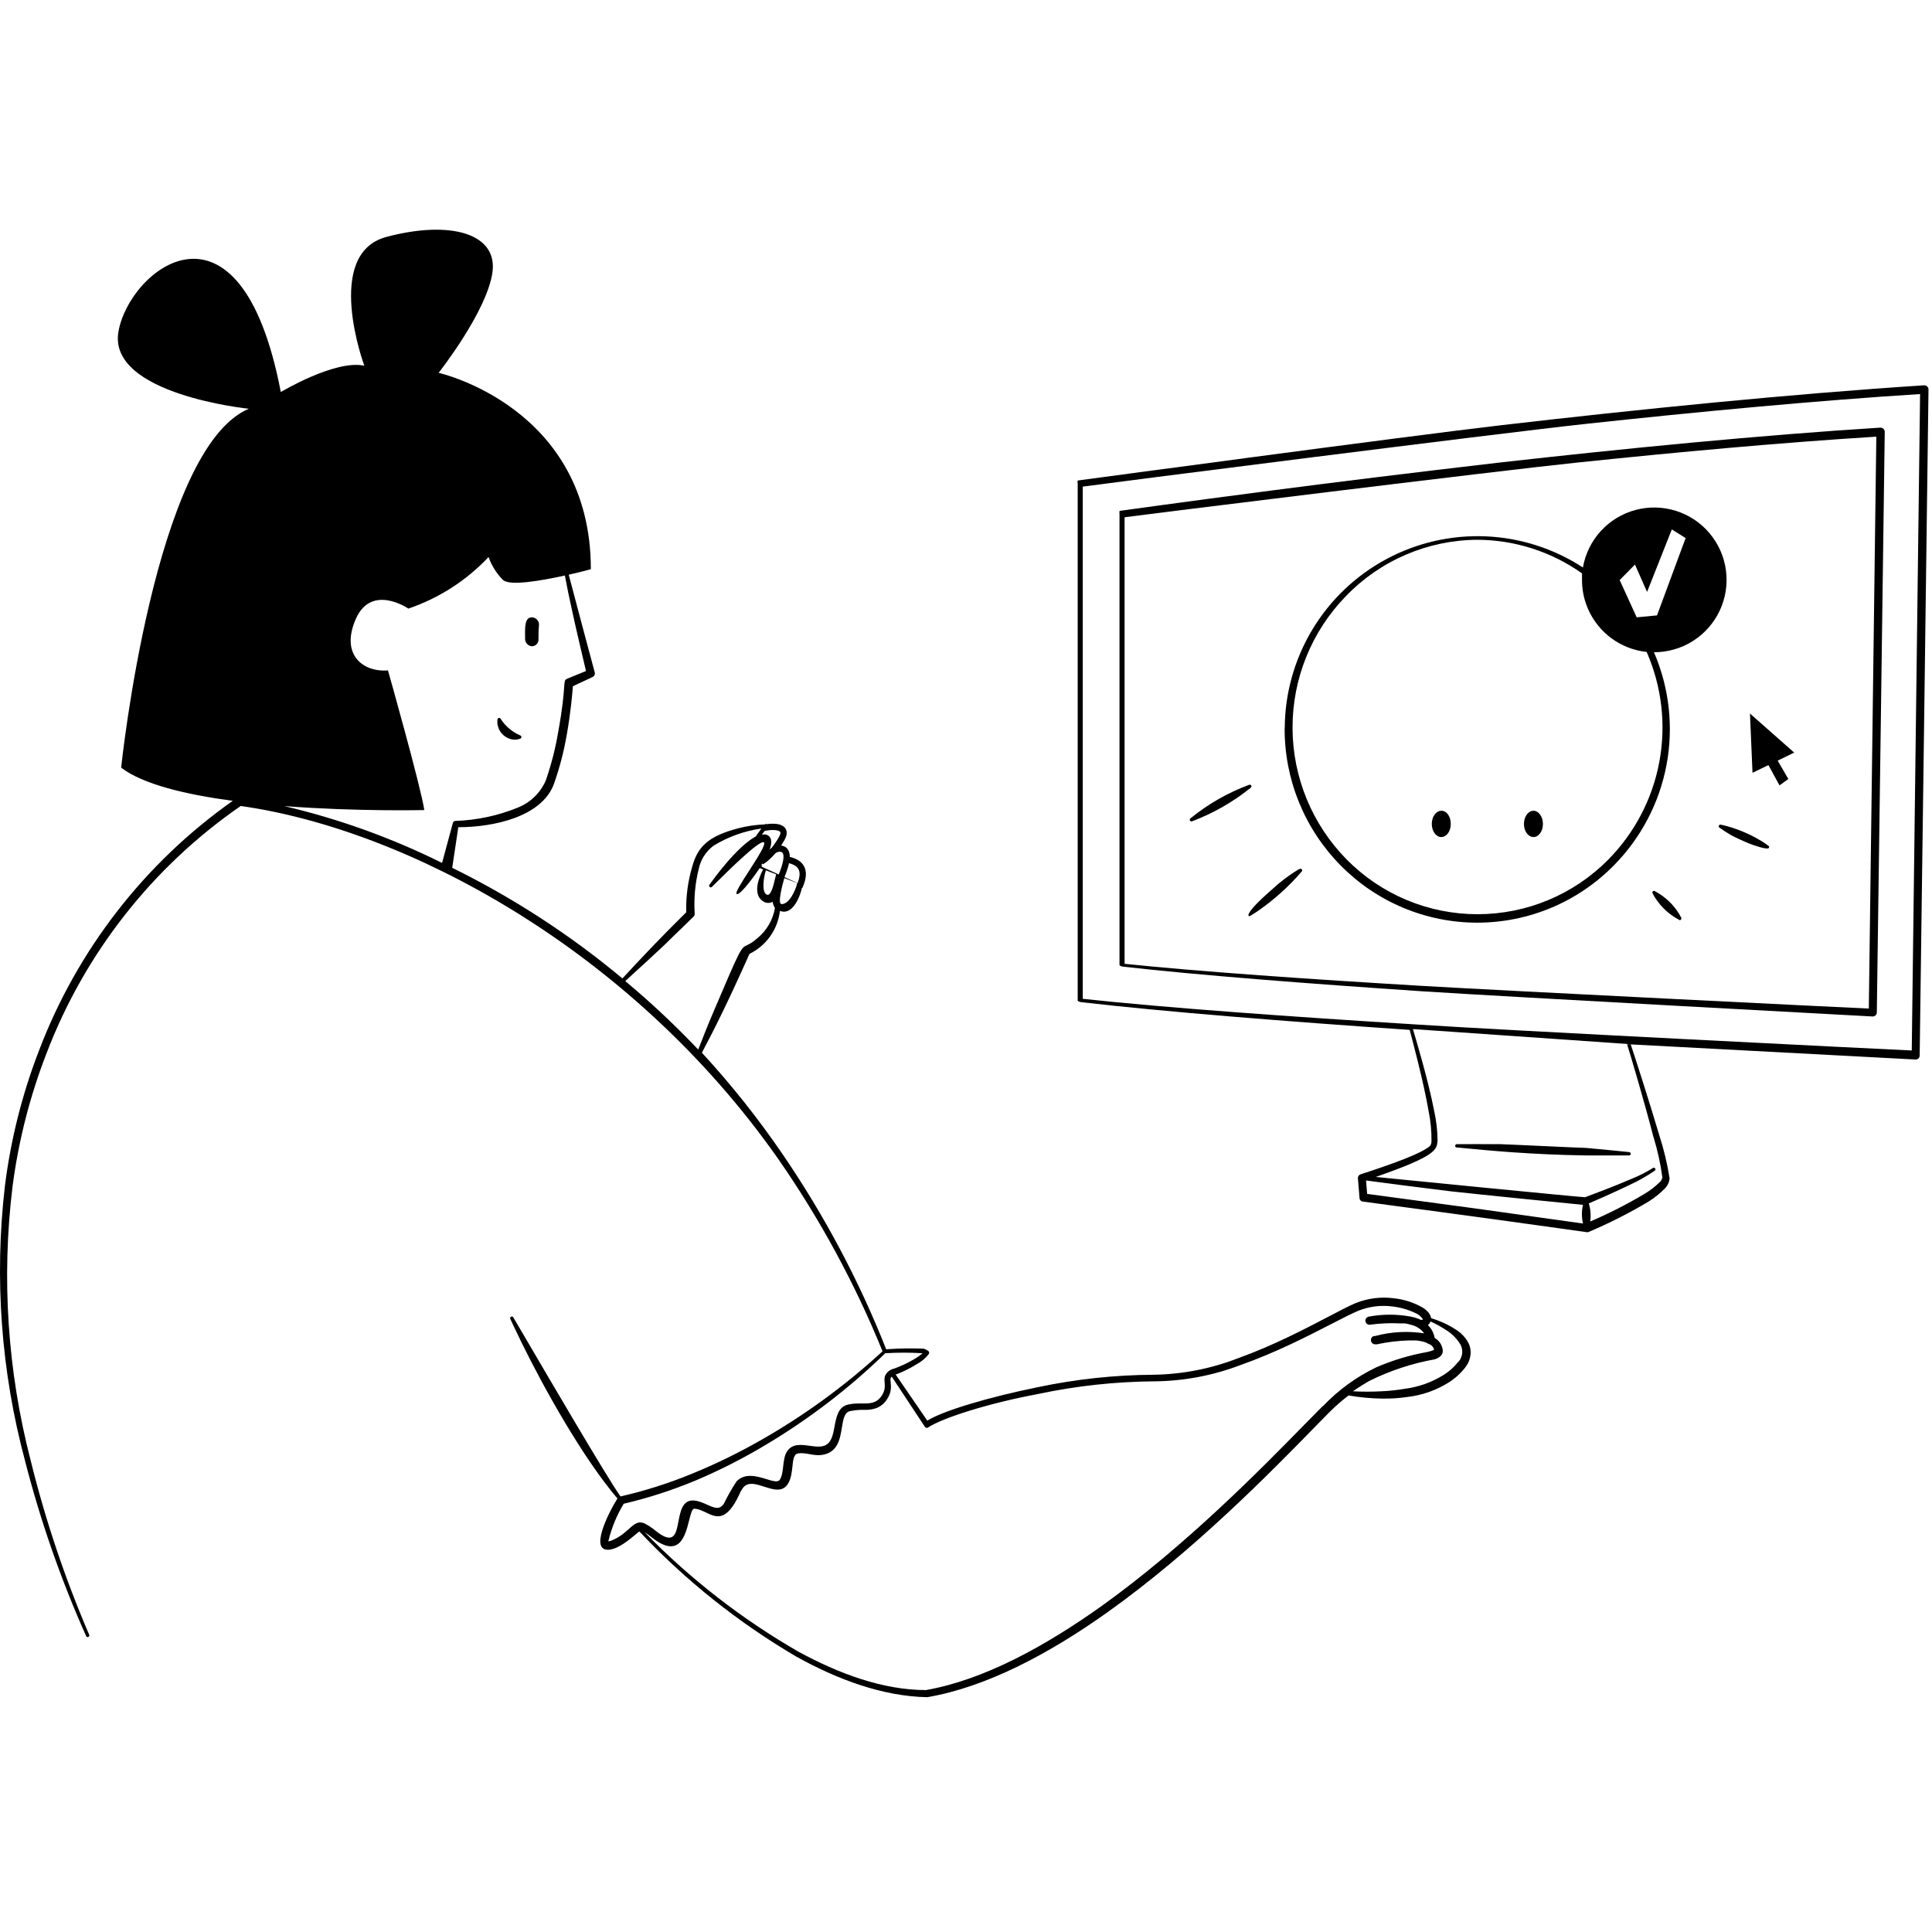 <svg width="100" height="100" viewBox="0 0 307 234" fill="none" xmlns="http://www.w3.org/2000/svg">
<path fill-rule="evenodd" clip-rule="evenodd" d="M80.76 80.801C81.054 80.939 81.372 81.017 81.696 81.031C82.019 81.044 82.343 80.994 82.647 80.882C82.707 80.867 82.76 80.833 82.797 80.785C82.835 80.737 82.856 80.677 82.856 80.616C82.856 80.555 82.835 80.495 82.797 80.447C82.76 80.399 82.707 80.365 82.647 80.35C81.394 79.811 80.328 78.913 79.583 77.769C79.564 77.71 79.525 77.66 79.473 77.626C79.422 77.592 79.359 77.576 79.298 77.582C79.236 77.587 79.178 77.614 79.133 77.657C79.088 77.7 79.059 77.756 79.051 77.818C78.973 78.433 79.098 79.058 79.406 79.596C79.715 80.134 80.19 80.557 80.76 80.801ZM202.116 41.435C187.602 43.322 178.055 44.66 178.055 44.66C177.797 44.66 177.893 44.919 177.893 45.177V116.845C177.893 116.974 178.297 117.087 178.442 117.103C190.392 118.458 208.003 119.813 226.049 121.022C238.305 121.829 297.572 125.022 297.572 125.022C297.74 125.022 297.901 124.959 298.024 124.844C298.088 124.789 298.141 124.719 298.179 124.641C298.215 124.563 298.232 124.479 298.232 124.393C298.329 118.345 299.49 32.13 299.49 32.13C299.49 32.039 299.472 31.95 299.437 31.867C299.399 31.784 299.346 31.708 299.282 31.646C299.217 31.582 299.138 31.532 299.053 31.499C298.965 31.466 298.874 31.45 298.78 31.452C279.736 32.646 258.013 34.775 238.289 37C224.807 38.565 212.244 40.113 202.116 41.435ZM298.153 32.888L296.96 123.764C293.831 123.635 238.37 120.893 226.097 120.167C208.18 119.103 190.618 117.894 178.7 116.652V45.693C181.345 45.322 237.628 38.355 250.514 37.016C266.496 35.339 283.123 33.823 298.153 32.888Z" fill="black"/>
<path fill-rule="evenodd" clip-rule="evenodd" d="M204.133 79.221C204.099 87.373 207.293 95.206 213.019 101.009C215.853 103.891 219.233 106.181 222.961 107.746C226.689 109.308 230.691 110.114 234.734 110.114C238.776 110.114 242.778 109.308 246.508 107.746C250.236 106.181 253.616 103.891 256.449 101.009C260.766 96.641 263.678 91.084 264.813 85.049C265.949 79.015 265.254 72.779 262.819 67.142C265.011 67.149 267.16 66.53 269.01 65.358C270.862 64.185 272.341 62.508 273.271 60.523C274.201 58.539 274.545 56.329 274.261 54.156C273.977 51.983 273.08 49.936 271.671 48.256C270.263 46.576 268.404 45.334 266.313 44.676C264.223 44.017 261.989 43.97 259.872 44.539C257.755 45.109 255.845 46.272 254.367 47.89C252.89 49.509 251.905 51.516 251.53 53.676C246.916 50.666 241.577 48.956 236.074 48.725C230.569 48.495 225.106 49.752 220.256 52.365C215.407 54.978 211.351 58.85 208.517 63.573C205.682 68.296 204.173 73.696 204.149 79.205L204.133 79.221ZM259.803 53.208L261.722 57.562L265.657 47.628L267.851 48.999L263.303 61.288L260.077 61.594L257.368 55.675L259.803 53.208ZM234.726 49.273C240.697 49.289 246.516 51.154 251.385 54.611V55.675C251.385 58.511 252.435 61.247 254.332 63.355C256.228 65.463 258.838 66.795 261.658 67.093C264.061 72.572 264.765 78.645 263.678 84.528C262.592 90.41 259.764 95.832 255.562 100.089C252.846 102.84 249.609 105.024 246.043 106.515C242.476 108.005 238.649 108.772 234.782 108.772C230.917 108.772 227.09 108.005 223.521 106.515C219.955 105.024 216.72 102.84 214.002 100.089C208.507 94.52 205.415 87.018 205.388 79.194C205.361 71.37 208.401 63.847 213.857 58.24C216.561 55.427 219.8 53.184 223.384 51.645C226.969 50.104 230.826 49.298 234.726 49.273Z" fill="black"/>
<path fill-rule="evenodd" clip-rule="evenodd" d="M306.234 24.905C306.167 24.843 306.087 24.796 306.002 24.766C305.914 24.735 305.824 24.722 305.733 24.728C284.542 26.099 260.367 28.534 238.418 31.082C223.404 32.824 171.378 39.839 171.378 39.839C171.12 39.839 171.249 40.097 171.249 40.355V122.49C171.249 122.619 171.668 122.732 171.813 122.748C184.925 124.264 204.197 125.796 224.001 127.151C224.42 128.764 226.178 135.214 227.033 140.181C227.334 141.689 227.479 143.224 227.468 144.762C227.481 145.038 227.414 145.313 227.274 145.552C225.662 147.165 216.485 149.987 216.211 150.1C216.076 150.14 215.957 150.226 215.878 150.344C215.799 150.462 215.762 150.604 215.776 150.745L216.034 153.873C216.042 154.019 216.101 154.155 216.202 154.259C216.303 154.362 216.439 154.426 216.582 154.438C254.303 159.469 252.062 159.389 252.4 159.276C255.693 157.889 258.884 156.272 261.948 154.438C262.897 153.855 263.769 153.156 264.544 152.357C264.982 151.929 265.253 151.356 265.302 150.745C264.943 148.448 264.404 146.183 263.689 143.971C262.077 138.537 259.835 131.554 259.125 129.457L304.378 131.86C304.463 131.867 304.551 131.854 304.633 131.824C304.712 131.794 304.786 131.746 304.847 131.683C304.909 131.626 304.959 131.556 304.991 131.478C305.026 131.4 305.041 131.316 305.041 131.231C305.152 124.296 306.442 25.502 306.442 25.502C306.457 25.393 306.442 25.282 306.407 25.179C306.372 25.075 306.313 24.982 306.234 24.905ZM234.483 155.534L217.243 153.212L217.066 151.1H217.211C218.55 151.293 228.581 152.583 230.581 152.809C234.919 153.293 250.497 154.857 251.546 154.954C251.311 155.929 251.311 156.945 251.546 157.921L234.483 155.534ZM262.738 144.149C263.387 146.256 263.862 148.414 264.157 150.6C264.099 150.91 263.934 151.19 263.689 151.39C262.964 152.095 262.157 152.712 261.286 153.228C258.522 154.874 255.65 156.334 252.691 157.599C252.824 156.636 252.746 155.658 252.465 154.728C253.304 154.373 256.19 153.115 258.771 151.874C260.241 151.207 261.649 150.414 262.98 149.503C263.005 149.479 263.024 149.45 263.038 149.418C263.051 149.386 263.059 149.352 263.059 149.317C263.059 149.282 263.051 149.249 263.038 149.217C263.024 149.185 263.005 149.156 262.98 149.132C262.929 149.081 262.859 149.053 262.786 149.053C262.714 149.053 262.644 149.081 262.593 149.132C261.593 149.758 260.541 150.297 259.448 150.745C256.497 152.019 252.658 153.454 251.868 153.744C251.159 153.744 220.146 150.68 218.614 150.519C228.29 147.148 228.29 146.213 228.436 144.762C228.419 143.134 228.23 141.512 227.871 139.923C226.936 135.085 225.081 128.957 224.517 127.022L259.109 129.425H258.545C259.109 131.215 261.286 138.537 262.738 144.181V144.149ZM303.783 130.425C300.443 130.279 238.499 127.199 224.839 126.28C204.89 125.038 185.344 123.651 172.055 122.216V40.823C174.878 40.419 237.66 32.404 251.997 30.856C269.737 28.937 288.365 27.179 305.105 26.115L303.783 130.425Z" fill="black"/>
<path fill-rule="evenodd" clip-rule="evenodd" d="M244.875 145.595C248.185 145.749 251.592 145.907 252.046 145.907C253.626 146.036 258.868 146.568 258.868 146.568C258.904 146.571 258.939 146.579 258.971 146.595C259.003 146.611 259.033 146.632 259.057 146.659C259.068 146.671 259.077 146.684 259.085 146.698C259.096 146.715 259.104 146.733 259.111 146.752C259.119 146.775 259.124 146.8 259.126 146.825C259.126 146.836 259.126 146.847 259.126 146.858C259.126 146.875 259.124 146.891 259.121 146.907C259.117 146.925 259.112 146.942 259.104 146.959C259.091 146.99 259.07 147.018 259.043 147.042C259.018 147.065 258.987 147.081 258.953 147.092C258.921 147.102 258.886 147.104 258.851 147.1H251.997C243.409 146.986 236.068 146.273 232.989 145.974C232.154 145.893 231.632 145.842 231.484 145.842C231.414 145.838 231.348 145.807 231.301 145.756C231.253 145.705 231.226 145.638 231.226 145.568C231.228 145.532 231.237 145.497 231.253 145.465C231.269 145.432 231.29 145.403 231.317 145.379C231.344 145.354 231.376 145.337 231.41 145.325C231.431 145.317 231.453 145.312 231.475 145.31C231.489 145.309 231.502 145.309 231.516 145.31C231.516 145.31 237.29 145.294 238.37 145.31C238.887 145.318 241.84 145.455 244.875 145.595ZM282.768 88.301L281.01 85.075L278.478 86.301L278.075 76.883L285.106 83.092L282.478 84.366L284.171 87.285L282.768 88.301ZM273.112 94.788C273.115 94.753 273.124 94.718 273.14 94.687C273.171 94.624 273.226 94.576 273.292 94.551C273.358 94.527 273.43 94.53 273.495 94.558C273.495 94.558 273.882 94.623 274.511 94.8C276.547 95.372 278.486 96.242 280.268 97.38L280.962 97.864C280.994 97.878 281.024 97.898 281.048 97.925C281.064 97.942 281.079 97.962 281.09 97.983C281.095 97.993 281.099 98.003 281.103 98.013C281.115 98.047 281.12 98.082 281.119 98.118C281.116 98.153 281.107 98.188 281.091 98.219C280.897 98.638 278.397 97.719 277.962 97.542C277.236 97.251 275.688 96.558 275.011 96.171C274.411 95.825 273.829 95.448 273.269 95.042C273.237 95.028 273.207 95.008 273.183 94.981C273.159 94.956 273.14 94.926 273.128 94.893C273.116 94.859 273.11 94.824 273.112 94.788ZM263.012 105.137C264.575 105.973 265.888 107.208 266.818 108.718L267.109 109.25C267.155 109.301 267.181 109.367 267.181 109.435C267.181 109.504 267.155 109.57 267.109 109.621C267.086 109.648 267.057 109.669 267.025 109.685C267.006 109.694 266.986 109.7 266.965 109.703C266.951 109.706 266.937 109.707 266.923 109.707C266.888 109.707 266.853 109.7 266.821 109.685C266.789 109.669 266.76 109.648 266.738 109.621C265.223 108.806 263.941 107.618 263.012 106.17C262.874 105.958 262.749 105.737 262.641 105.508C262.617 105.484 262.598 105.455 262.585 105.424C262.572 105.391 262.565 105.358 262.565 105.323C262.565 105.288 262.572 105.254 262.585 105.222C262.598 105.191 262.617 105.162 262.641 105.137C262.666 105.113 262.695 105.093 262.726 105.081C262.758 105.068 262.792 105.061 262.827 105.061C262.862 105.061 262.895 105.068 262.927 105.081C262.959 105.093 262.988 105.113 263.012 105.137ZM198.66 88.199C198.727 88.216 198.788 88.259 198.827 88.317C198.859 88.38 198.866 88.452 198.848 88.521C198.831 88.589 198.789 88.648 198.73 88.688C195.938 90.934 192.808 92.725 189.457 93.994C189.395 94.029 189.321 94.039 189.251 94.021C189.183 94.003 189.123 93.959 189.086 93.897C189.054 93.834 189.047 93.761 189.064 93.692C189.082 93.625 189.125 93.565 189.183 93.526C191.965 91.264 195.097 89.472 198.456 88.22C198.519 88.189 198.591 88.181 198.66 88.199ZM202.149 104.815C203.463 103.587 204.906 102.505 206.455 101.59L206.487 101.606C206.504 101.591 206.523 101.579 206.543 101.569C206.554 101.564 206.565 101.56 206.577 101.556C206.611 101.545 206.644 101.543 206.679 101.545C206.714 101.548 206.748 101.557 206.777 101.573C206.808 101.59 206.836 101.611 206.858 101.638C206.881 101.665 206.897 101.694 206.908 101.728C206.918 101.762 206.921 101.795 206.918 101.83C206.916 101.865 206.906 101.899 206.89 101.928C206.874 101.959 206.853 101.986 206.826 102.009C204.784 104.381 202.448 106.484 199.875 108.266C199.181 108.734 198.73 108.992 198.73 108.992C198.456 109.25 197.165 109.153 202.149 104.815ZM227.42 172.968C228.918 173.413 230.339 174.087 231.629 174.968C232.27 175.414 232.808 175.992 233.209 176.661C233.502 177.15 233.669 177.704 233.693 178.274C233.705 179.193 233.398 180.088 232.822 180.806C232.069 181.775 231.145 182.6 230.097 183.241C228.138 184.452 225.935 185.217 223.646 185.482C222.317 185.677 220.974 185.763 219.63 185.741C217.84 185.716 216.055 185.55 214.292 185.241C213.196 186.078 212.156 186.989 211.18 187.966C210.474 188.678 209.657 189.513 208.739 190.453C201.979 197.372 189.729 209.909 175.942 219.72C166.718 226.284 156.767 231.574 147.365 233.186H147.268C140.253 233.041 133.076 230.38 126.529 226.736C117.315 221.326 108.92 214.631 101.597 206.851C101.479 206.921 101.264 207.101 100.98 207.341C100.012 208.153 98.241 209.642 96.759 209.754C93.695 209.996 96.501 204.206 98.113 201.61C92.646 195.191 86.55 184.321 82.841 176.758C81.744 174.516 81.099 173.097 81.099 173.097C81.08 173.066 81.067 173.031 81.063 172.995C81.058 172.959 81.061 172.921 81.072 172.886C81.082 172.851 81.1 172.819 81.124 172.79C81.149 172.764 81.178 172.741 81.212 172.726C81.243 172.71 81.276 172.699 81.311 172.696C81.345 172.692 81.38 172.696 81.414 172.707C81.446 172.718 81.477 172.734 81.504 172.757C81.53 172.78 81.551 172.808 81.567 172.839C81.591 172.867 82.27 174.026 83.347 175.868C87.236 182.516 96.324 198.054 98.597 201.287C102.51 200.396 106.34 199.177 110.047 197.642C113.771 196.116 117.391 194.35 120.885 192.353C127.851 188.394 134.344 183.655 140.237 178.225C135.846 167.427 130.269 157.151 123.61 147.584C100.129 114.153 64.424 95.252 38.25 91.575C24.234 101.253 13.479 114.949 7.398 130.86C4.756 137.666 2.942 144.764 1.996 152.003C0.217 166.568 1.191 181.339 4.866 195.546C7.203 205.026 10.315 214.297 14.172 223.268C14.185 223.3 14.193 223.334 14.193 223.369C14.194 223.404 14.188 223.437 14.175 223.47C14.162 223.502 14.143 223.532 14.119 223.556C14.095 223.581 14.066 223.602 14.035 223.615C14.003 223.628 13.969 223.636 13.934 223.636C13.899 223.638 13.865 223.631 13.833 223.618C13.768 223.592 13.716 223.542 13.688 223.478C9.689 214.526 6.452 205.252 4.012 195.755C0.167 181.475 -0.928 166.595 0.786 151.906C1.709 144.563 3.524 137.361 6.189 130.457C12.27 114.448 22.996 100.62 36.992 90.752C29.573 89.768 22.703 88.139 19.252 85.479C19.252 85.479 24.526 34.743 39.54 28.453C39.54 28.453 17.123 26.179 18.816 16.229C20.51 6.279 38.169 -7.833 44.62 25.792C44.62 25.792 53.296 20.599 57.892 21.615C57.892 21.615 51.313 3.843 61.392 1.15C71.471 -1.543 79.148 0.553 78.245 6.811C77.342 13.068 69.697 22.744 69.697 22.744C69.697 22.744 93.888 28.147 93.888 53.95C93.888 53.95 92.388 54.37 90.372 54.821C90.614 55.821 94.501 70.335 94.501 70.335C94.542 70.479 94.53 70.633 94.468 70.769C94.406 70.904 94.297 71.014 94.162 71.077L91.034 72.545C90.953 73.609 90.695 76.689 90.066 80.221C89.606 82.91 88.915 85.554 88.002 88.123C86.034 93.332 78.374 94.945 72.826 94.945L71.858 101.396C81.538 106.163 90.617 112.063 98.903 118.974C102.081 115.539 105.048 112.411 109.047 108.46C108.98 106.006 109.301 103.556 109.999 101.202C110.838 98.187 112.353 96.413 117.288 95.123C118.707 94.756 120.162 94.545 121.627 94.494C121.657 94.452 121.687 94.409 121.718 94.367L122.013 94.859C121.685 95.281 121.362 95.707 121.046 96.139C121.288 96.071 121.545 96.071 121.788 96.139C123.497 96.751 121.965 99.461 120.965 100.977C121.026 100.997 121.086 101.018 121.146 101.038L120.981 101.203L127.526 104.178C127.086 106.368 125.815 108.971 123.933 108.25C123.762 109.701 123.23 111.087 122.384 112.278C121.539 113.47 120.408 114.431 119.095 115.072C115.514 123.087 113.402 127.264 111.531 130.779C116.224 135.869 120.536 141.297 124.433 147.019C131.024 156.673 136.52 167.032 140.817 177.903C142.804 177.76 144.796 177.728 146.784 177.806C146.977 177.869 147.162 177.955 147.333 178.064C147.443 178.098 147.536 178.173 147.591 178.274C147.627 178.331 147.646 178.399 147.646 178.467C147.646 178.536 147.627 178.603 147.591 178.661C147.069 179.326 146.416 179.874 145.672 180.273C144.65 180.912 143.57 181.452 142.446 181.886H142.301L147.349 189.24C149.881 187.676 156.961 185.547 164.879 183.934C170.962 182.647 177.16 181.983 183.377 181.951C187.937 181.871 192.445 180.987 196.698 179.338C202.262 177.346 207.44 174.635 211.161 172.688C212.984 171.733 214.457 170.962 215.454 170.549C217.347 169.8 219.399 169.54 221.421 169.791C223.044 169.955 224.614 170.455 226.033 171.258C226.45 171.5 226.811 171.824 227.097 172.21C227.254 172.438 227.363 172.696 227.42 172.968ZM67.424 92.22C67.424 92.22 56.731 92.478 45.184 91.591C53.857 93.628 62.266 96.659 70.246 100.622L71.939 94.349C71.947 94.236 71.999 94.131 72.083 94.055C72.168 93.98 72.278 93.941 72.391 93.945C75.785 93.83 79.132 93.115 82.276 91.833C83.267 91.442 84.17 90.858 84.934 90.116C85.698 89.375 86.308 88.489 86.728 87.511C87.598 85.012 88.256 82.444 88.695 79.834C89.418 75.891 89.563 73.85 89.64 72.752C89.712 71.743 89.727 71.529 90.082 71.367L93.114 70.126C92.92 69.319 91.291 62.368 90.937 60.675C90.453 58.482 90.017 56.369 89.76 54.95C86.018 55.773 80.922 56.676 79.89 55.627C78.886 54.599 78.116 53.367 77.632 52.015C74.118 55.746 69.744 58.559 64.891 60.208C64.891 60.208 59.053 56.192 56.554 61.82C54.054 67.448 57.602 70.351 61.65 70.029C61.65 70.029 66.843 88.381 67.424 92.22ZM124.559 103.281C124.31 104.2 123.503 107.169 124.207 107.169C125.465 107.153 126.4 104.944 126.706 103.831L124.626 103.025C124.62 103.056 124.595 103.146 124.559 103.281ZM123.155 103.143C123.222 102.86 123.282 102.609 123.336 102.428L121.707 101.799C121.336 102.88 120.998 105.25 121.82 105.654C122.48 105.977 122.881 104.295 123.155 103.143ZM99.355 119.394L100.968 120.765C104.452 123.767 107.784 126.943 110.95 130.28C111.176 129.683 111.612 128.57 112.015 127.57L112.032 127.526C112.432 126.536 112.893 125.392 113.402 124.216C117.68 114.177 117.69 114.172 118.721 113.681C119.081 113.51 119.566 113.279 120.401 112.54C121.853 111.332 122.825 109.645 123.142 107.782C122.947 107.487 122.82 107.151 122.772 106.799C122.559 106.916 122.32 106.977 122.078 106.977C121.835 106.977 121.597 106.916 121.385 106.799C119.643 105.815 120.353 103.412 121.256 101.654L120.723 101.444C120.417 101.912 117.579 105.976 117.046 105.541C116.801 105.34 117.883 103.659 119.035 101.869C120.385 99.771 121.831 97.523 121.352 97.332C120.582 97.024 115.422 102.152 113.675 103.887C113.411 104.15 113.224 104.335 113.144 104.412C113.121 104.439 113.094 104.46 113.063 104.476C113.033 104.492 112.999 104.502 112.965 104.504C112.93 104.507 112.896 104.504 112.863 104.494C112.83 104.483 112.799 104.467 112.773 104.444C112.746 104.421 112.724 104.394 112.708 104.363C112.692 104.334 112.682 104.3 112.68 104.265C112.677 104.23 112.68 104.197 112.691 104.163C112.701 104.129 112.718 104.1 112.741 104.073C112.75 104.061 112.781 104.019 112.831 103.949C113.457 103.081 117.108 98.025 120.094 96.413L120.981 95.155C118.282 95.535 115.691 96.468 113.369 97.896C112.168 98.797 111.336 100.103 111.031 101.573C110.456 103.881 110.239 106.264 110.386 108.637C110.395 108.735 110.382 108.833 110.349 108.925C110.315 109.017 110.262 109.101 110.192 109.169C110.192 109.169 108.435 110.895 106.306 112.943C105.806 113.507 100.29 118.555 99.355 119.394ZM96.662 208.431C96.874 208.404 97.081 208.345 97.275 208.254C98.471 207.753 99.268 207.044 99.925 206.46C100.853 205.635 101.501 205.06 102.597 205.674C103.171 205.981 103.712 206.348 104.209 206.77C107.081 209.054 107.423 207.272 107.809 205.256C108.121 203.627 108.463 201.846 110.192 201.932C110.99 201.975 111.721 202.305 112.38 202.604C113.454 203.09 114.341 203.491 115.031 202.432C115.625 201.206 116.298 200.021 117.046 198.884C118.401 197.5 120.318 198.086 121.802 198.54C122.809 198.848 123.617 199.095 123.917 198.626C124.276 198.064 124.363 197.287 124.452 196.49C124.547 195.64 124.645 194.768 125.078 194.11C125.916 192.862 127.307 193.054 128.656 193.24C129.746 193.39 130.808 193.537 131.528 192.917C132.206 192.334 132.408 191.253 132.615 190.148C132.899 188.625 133.192 187.057 134.754 186.692C135.543 186.506 136.275 186.511 136.949 186.516C138.202 186.525 139.253 186.532 140.092 185.305C140.669 184.434 140.617 183.783 140.57 183.192C140.539 182.81 140.51 182.454 140.656 182.08C140.792 181.803 140.988 181.56 141.231 181.37C141.475 181.179 141.758 181.048 142.059 180.983C143.129 180.601 144.16 180.122 145.139 179.548C145.66 179.256 146.151 178.916 146.607 178.532C144.63 178.412 142.649 178.412 140.672 178.532C134.852 184.181 128.382 189.125 121.401 193.256C117.897 195.34 114.254 197.184 110.499 198.771C106.81 200.305 103.002 201.534 99.113 202.448C97.988 204.301 97.161 206.321 96.662 208.431ZM207.277 189.88C208.379 188.755 209.347 187.767 210.164 186.95H210.212C212.65 184.384 215.536 182.285 218.727 180.757C221.313 179.643 224.018 178.831 226.791 178.338C227.093 178.278 227.39 178.19 227.678 178.08L227.887 177.983C227.844 177.802 227.764 177.631 227.65 177.485C227.535 177.337 227.392 177.216 227.226 177.129C227.135 177.114 227.047 177.08 226.968 177.032C226.818 176.933 226.655 176.85 226.484 176.79C226.002 176.641 225.505 176.544 225.001 176.5H223.823C222.137 176.55 220.457 176.754 218.808 177.113H218.582C218.419 177.127 218.257 177.083 218.124 176.988C217.991 176.892 217.898 176.752 217.861 176.592C217.823 176.434 217.844 176.266 217.921 176.122C217.997 175.977 218.124 175.865 218.276 175.806H218.469C221.023 175.115 223.693 174.968 226.307 175.371C225.794 174.683 225.049 174.201 224.211 174.016C223.893 173.918 223.571 173.843 223.243 173.79H222.404C220.837 173.712 219.266 173.782 217.711 174C217.627 174.012 217.541 174.008 217.457 173.988C217.374 173.968 217.296 173.93 217.227 173.879C217.158 173.828 217.1 173.765 217.055 173.691C217.011 173.618 216.983 173.536 216.969 173.452C216.957 173.367 216.962 173.281 216.981 173.198C217.002 173.115 217.039 173.037 217.091 172.966C217.142 172.898 217.205 172.84 217.279 172.796C217.351 172.751 217.433 172.722 217.518 172.71C219.714 172.305 221.966 172.305 224.162 172.71C224.72 172.813 225.261 172.987 225.775 173.226H226.097C226.069 173.124 226.026 173.026 225.968 172.936C225.671 172.585 225.295 172.308 224.872 172.129C223.727 171.589 222.501 171.241 221.243 171.097C219.437 170.867 217.601 171.095 215.905 171.758C214.904 172.166 213.423 172.928 211.591 173.87C207.849 175.795 202.64 178.475 197.053 180.435C192.667 182.1 188.02 182.969 183.328 182.999C177.171 183.053 171.033 183.723 165.008 184.999C156.896 186.515 149.655 188.853 147.413 190.369C147.335 190.4 147.25 190.4 147.172 190.369C147.133 190.364 147.094 190.349 147.06 190.326C147.028 190.303 146.999 190.275 146.978 190.24L141.704 182.257C141.632 182.303 141.575 182.37 141.543 182.451C141.477 182.64 141.501 182.89 141.531 183.194C141.595 183.848 141.684 184.753 140.946 185.853C140.562 186.465 139.999 186.943 139.334 187.224C138.741 187.443 138.111 187.547 137.479 187.531C136.662 187.501 135.845 187.572 135.044 187.74C134.168 187.946 133.988 189.053 133.781 190.328C133.485 192.152 133.134 194.321 130.609 194.691C129.92 194.798 129.281 194.683 128.651 194.57C128.044 194.461 127.445 194.354 126.819 194.449C126.131 194.554 126.036 195.444 125.921 196.517C125.823 197.432 125.711 198.479 125.207 199.287C124.334 200.67 122.878 200.2 121.448 199.74C120.21 199.34 118.992 198.948 118.191 199.771C117.899 200.118 117.664 200.51 117.498 200.932C115.424 205.387 113.823 204.623 112.193 203.844C111.592 203.558 110.988 203.269 110.354 203.238C109.972 203.219 109.767 204.038 109.507 205.075C108.888 207.541 107.961 211.241 103.613 207.835C103.239 207.524 102.846 207.239 102.435 206.98C109.671 214.404 117.898 220.791 126.884 225.961C133.286 229.445 140.301 232.057 147.139 232.057C156.38 230.429 166.089 225.091 175.136 218.64C188.518 209.034 200.466 196.835 207.277 189.88ZM229.258 182.064C230.218 181.49 231.06 180.741 231.742 179.854H231.79C232.107 179.478 232.301 179.013 232.348 178.524C232.394 178.033 232.289 177.541 232.048 177.113C231.467 176.172 230.671 175.382 229.726 174.806C228.954 174.305 228.146 173.864 227.307 173.484C227.257 173.622 227.186 173.753 227.097 173.871L226.904 174.065C227.467 174.611 227.839 175.322 227.968 176.097C228.318 176.295 228.615 176.571 228.839 176.904C229.062 177.237 229.206 177.618 229.258 178.016C229.323 178.645 228.968 179.177 227.984 179.499C224.348 180.151 220.824 181.318 217.518 182.967C216.695 183.451 215.857 183.967 214.986 184.579C216.495 184.66 218.008 184.66 219.518 184.579C220.81 184.522 222.098 184.382 223.372 184.16C225.458 183.877 227.463 183.163 229.258 182.064Z" fill="black"/>
<path fill-rule="evenodd" clip-rule="evenodd" d="M229.032 92.332C228.194 92.332 227.516 93.267 227.516 94.428C227.516 95.59 228.194 96.509 229.032 96.509C229.871 96.509 230.532 95.573 230.532 94.428C230.532 93.283 229.919 92.332 229.032 92.332ZM243.676 92.332C242.837 92.332 242.16 93.267 242.16 94.428C242.16 95.59 242.837 96.509 243.676 96.509C244.514 96.509 245.176 95.573 245.176 94.428C245.176 93.283 244.498 92.332 243.676 92.332ZM84.502 66.19C84.645 66.192 84.787 66.165 84.92 66.11C85.052 66.056 85.172 65.975 85.272 65.872C85.371 65.769 85.449 65.647 85.5 65.513C85.55 65.379 85.573 65.236 85.567 65.093C85.567 64.351 85.567 63.626 85.647 62.884C85.676 62.589 85.592 62.293 85.413 62.057C85.233 61.821 84.972 61.661 84.68 61.61C83.26 61.416 83.438 63.4 83.438 64.996C83.432 65.293 83.539 65.58 83.736 65.802C83.934 66.023 84.207 66.162 84.502 66.19Z" fill="black"/>
<path d="M120.981 95.154C122.325 94.751 125.497 94.51 124.207 96.767C122.917 99.025 121.519 100.127 120.981 100.396" stroke="black"/>
<path d="M123.804 103.622C124.61 101.74 125.82 98.784 124.207 98.38C123.033 98.087 121.788 99.59 120.981 100.396" stroke="black"/>
<path d="M124.61 99.992C126.223 100.261 128.642 100.879 127.029 104.427" stroke="black"/>
</svg>
